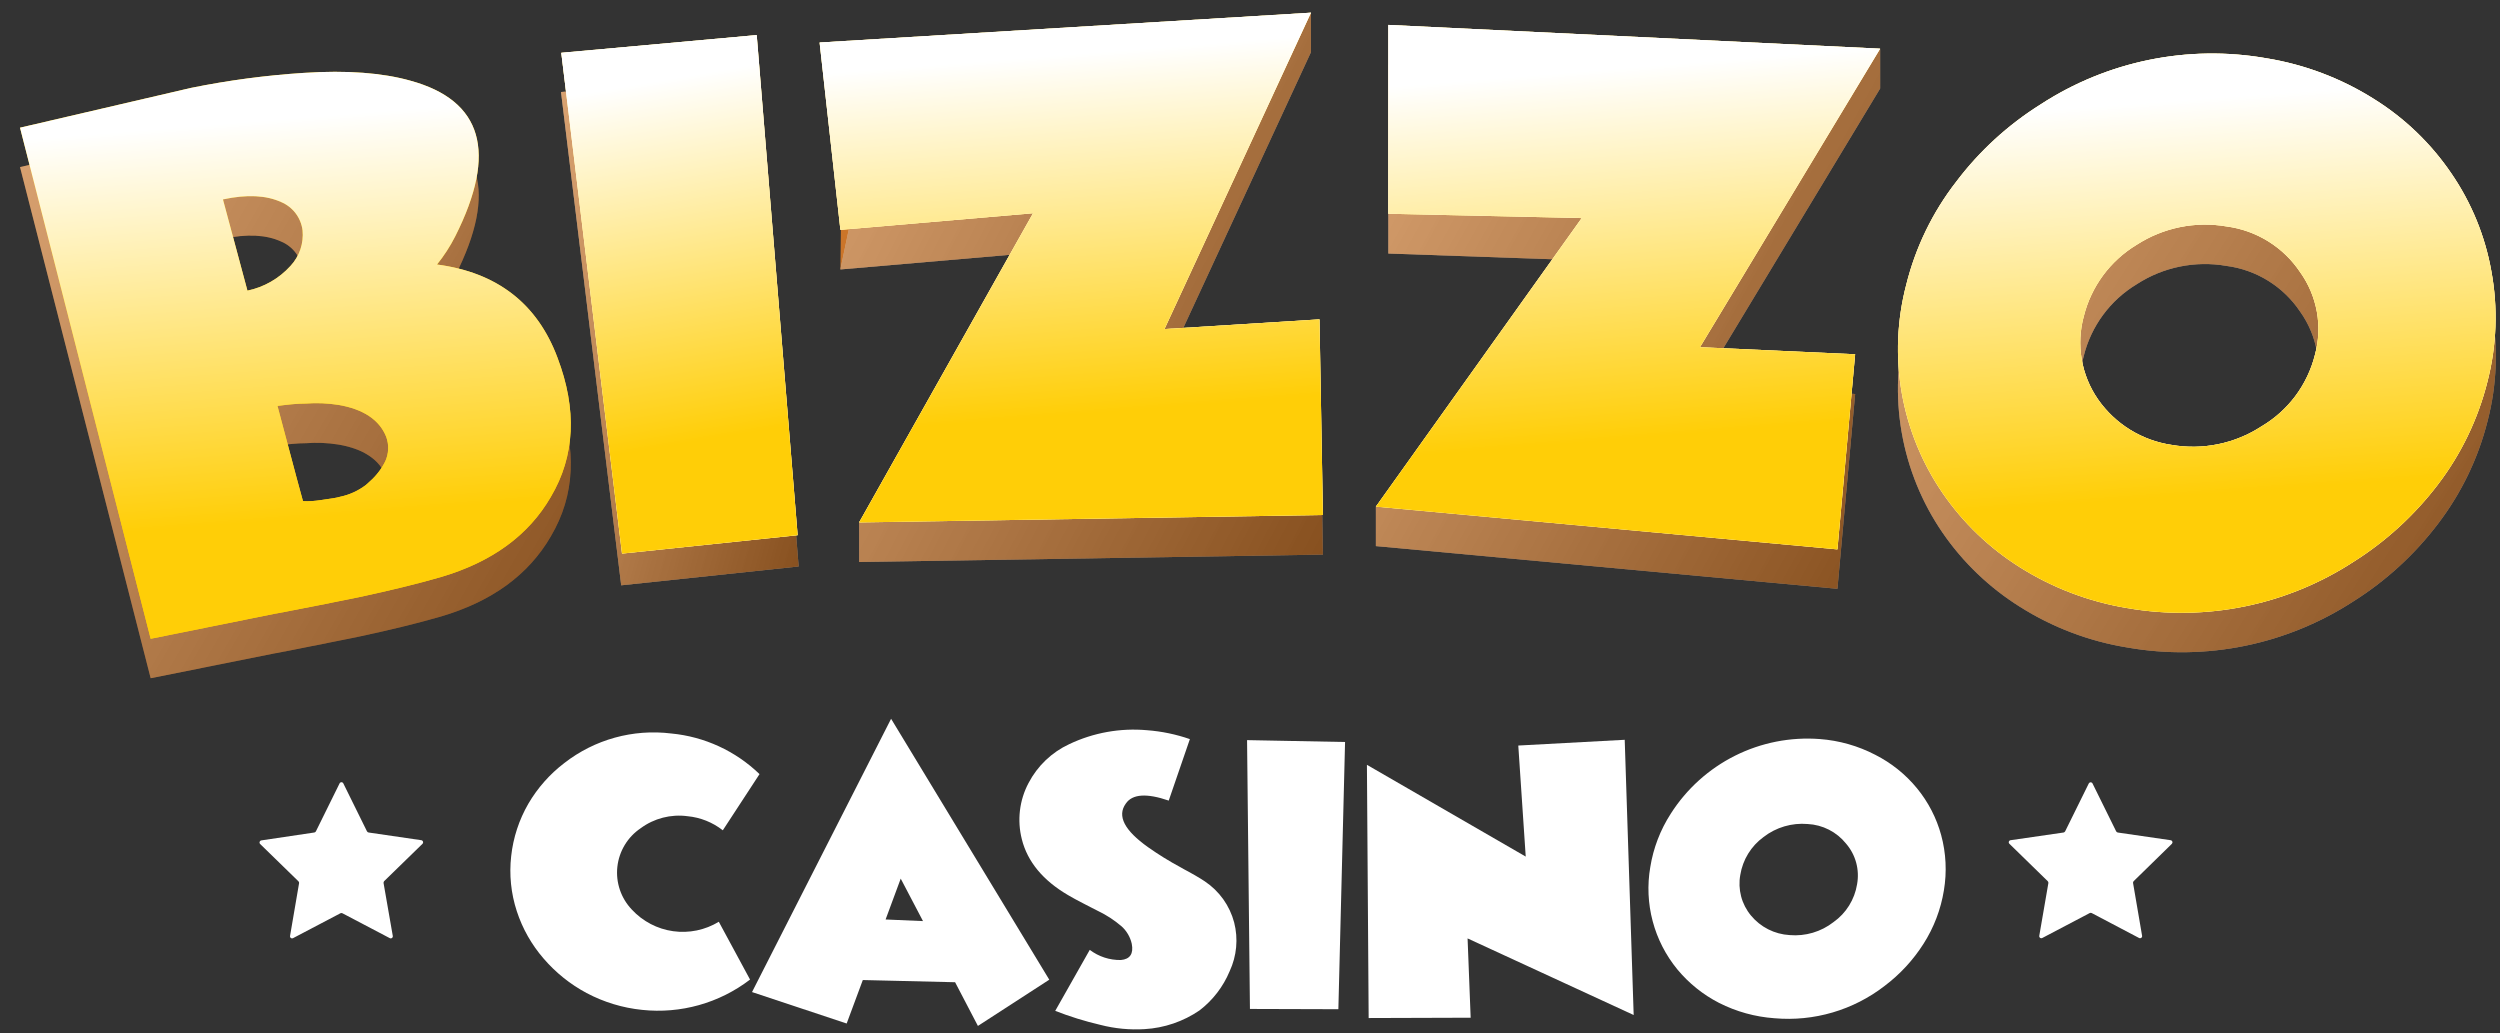 <svg width="121" height="50" viewBox="0 0 121 50" fill="none" xmlns="http://www.w3.org/2000/svg">
<rect x="0" y="0" width="121" height="50" fill="#333333" stroke="none"/>
<path d="M26.984 19.226C27.933 21.729 27.836 23.97 26.661 25.958C25.582 27.823 23.802 29.119 21.322 29.844C20.206 30.168 18.875 30.492 17.366 30.815L15.366 31.217L13.368 31.612H13.349L7.292 32.826L0.969 8.087L9.237 6.167C11.04 5.795 12.866 5.551 14.702 5.435C16.8 5.296 18.522 5.435 19.856 5.807C23.359 6.77 24.085 9.281 22.035 13.339C21.789 13.826 21.493 14.285 21.151 14.709C24.06 15.098 26.005 16.603 26.984 19.226ZM11.976 15.975C12.78 15.807 13.51 15.389 14.061 14.78C14.275 14.551 14.437 14.279 14.538 13.982C14.638 13.685 14.674 13.37 14.644 13.057C14.607 12.757 14.491 12.473 14.307 12.232C14.124 11.991 13.881 11.803 13.601 11.688C12.889 11.364 11.963 11.306 10.791 11.562L11.976 15.975ZM17.897 25.223C18.208 24.951 18.462 24.621 18.645 24.252C18.817 23.878 18.834 23.453 18.694 23.067C18.37 22.238 17.577 21.716 16.369 21.515C15.853 21.433 15.33 21.411 14.809 21.451C14.382 21.451 13.925 21.503 13.43 21.564L14.663 26.175C14.663 26.221 14.945 26.214 15.518 26.13C15.719 26.094 15.922 26.075 16.123 26.039C16.324 26.004 16.427 25.978 16.473 25.965C16.926 25.867 17.352 25.669 17.719 25.385L17.897 25.223Z" fill="#CB7529"/>
<path d="M30.066 28.329L27.153 4.454L36.713 3.58L38.655 27.416L30.066 28.329Z" fill="#CB7529"/>
<path d="M64.029 26.842L41.582 27.202V25.291L49.999 12.235L40.675 13.041L40.769 5.387L63.45 0.614V2.524L56.36 17.837L63.864 17.368L64.029 26.842Z" fill="#CB7529"/>
<path d="M88.931 28.497L66.593 26.431V24.521L76.457 12.595L67.195 12.271V3.133L90.999 2.372V4.282L82.278 18.724L89.789 19.071L88.931 28.497Z" fill="#CB7529"/>
<path d="M102.971 31.34C101.119 31.04 99.346 30.368 97.759 29.365C96.283 28.44 95.011 27.222 94.023 25.787C93.022 24.329 92.347 22.674 92.043 20.932C91.739 19.19 91.814 17.404 92.262 15.693C92.713 13.879 93.537 12.18 94.684 10.703C96.41 8.442 98.717 6.692 101.36 5.64C104.003 4.588 106.881 4.273 109.689 4.729C111.543 5.029 113.317 5.701 114.904 6.704C116.39 7.623 117.667 8.843 118.653 10.286C119.631 11.709 120.294 13.326 120.595 15.026C120.92 16.799 120.854 18.622 120.401 20.366C119.947 22.177 119.127 23.876 117.993 25.359C116.864 26.845 115.476 28.115 113.897 29.109C110.668 31.206 106.764 32.004 102.971 31.34ZM100.854 17.225C100.67 17.902 100.637 18.612 100.755 19.304C100.874 19.995 101.142 20.653 101.54 21.231C101.952 21.822 102.48 22.323 103.093 22.703C103.705 23.083 104.389 23.333 105.101 23.439C106.612 23.706 108.168 23.387 109.452 22.549C110.092 22.172 110.65 21.672 111.095 21.078C111.539 20.483 111.861 19.807 112.042 19.087C112.229 18.407 112.261 17.695 112.136 17.001C112.012 16.308 111.734 15.651 111.324 15.078C110.921 14.478 110.395 13.971 109.781 13.59C109.167 13.209 108.479 12.963 107.763 12.87C106.252 12.606 104.697 12.924 103.412 13.76C102.135 14.532 101.215 15.777 100.854 17.225Z" fill="#CB7529"/>
<g opacity="0.6">
<path style="mix-blend-mode:multiply" opacity="0.6" d="M26.984 19.226C27.933 21.729 27.836 23.97 26.661 25.958C25.582 27.823 23.802 29.119 21.322 29.844C20.206 30.168 18.875 30.492 17.366 30.815L15.366 31.217L13.368 31.612H13.349L7.292 32.826L0.969 8.087L9.237 6.167C11.04 5.795 12.866 5.551 14.702 5.435C16.8 5.296 18.522 5.435 19.856 5.807C23.359 6.77 24.085 9.281 22.035 13.339C21.789 13.826 21.493 14.285 21.151 14.709C24.06 15.098 26.005 16.603 26.984 19.226ZM11.976 15.975C12.78 15.807 13.51 15.389 14.061 14.78C14.275 14.551 14.437 14.279 14.538 13.982C14.638 13.685 14.674 13.37 14.644 13.057C14.607 12.757 14.491 12.473 14.307 12.232C14.124 11.991 13.881 11.803 13.601 11.688C12.889 11.364 11.963 11.306 10.791 11.562L11.976 15.975ZM17.897 25.223C18.208 24.951 18.462 24.621 18.645 24.252C18.817 23.878 18.834 23.453 18.694 23.067C18.37 22.238 17.577 21.716 16.369 21.515C15.853 21.433 15.33 21.411 14.809 21.451C14.382 21.451 13.925 21.503 13.43 21.564L14.663 26.175C14.663 26.221 14.945 26.214 15.518 26.13C15.719 26.094 15.922 26.075 16.123 26.039C16.324 26.004 16.427 25.978 16.473 25.965C16.926 25.867 17.352 25.669 17.719 25.385L17.897 25.223Z" fill="url(#paint0_linear_2931_5434)"/>
<g style="mix-blend-mode:multiply" opacity="0.6">
<path d="M30.066 28.329L27.153 4.454L36.713 3.58L38.655 27.416L30.066 28.329Z" fill="url(#paint1_linear_2931_5434)" style="mix-blend-mode:multiply"/>
<path d="M30.066 28.329L27.153 4.454L36.713 3.58L38.655 27.416L30.066 28.329Z" fill="url(#paint2_linear_2931_5434)" style="mix-blend-mode:multiply"/>
</g>
<g style="mix-blend-mode:multiply" opacity="0.6">
<path d="M64.029 26.842L41.581 27.202V25.291L49.998 12.235L40.675 13.041L42.025 6.594L40.607 2.595L63.45 0.614V2.524L56.36 17.837L63.864 17.368L64.029 26.842Z" fill="url(#paint3_linear_2931_5434)" style="mix-blend-mode:multiply"/>
<path d="M64.029 26.842L41.581 27.202V25.291L49.998 12.235L40.675 13.041L42.025 6.594L40.607 2.595L63.45 0.614V2.524L56.36 17.837L63.864 17.368L64.029 26.842Z" fill="url(#paint4_linear_2931_5434)" style="mix-blend-mode:multiply"/>
</g>
<g style="mix-blend-mode:multiply" opacity="0.6">
<path d="M88.931 28.497L66.593 26.431V24.521L76.457 12.595L67.195 12.271V3.133L90.999 2.372V4.282L82.278 18.724L89.789 19.071L88.931 28.497Z" fill="url(#paint5_linear_2931_5434)" style="mix-blend-mode:multiply"/>
<path d="M88.931 28.497L66.593 26.431V24.521L76.457 12.595L67.195 12.271V3.133L90.999 2.372V4.282L82.278 18.724L89.789 19.071L88.931 28.497Z" fill="url(#paint6_linear_2931_5434)" style="mix-blend-mode:multiply"/>
</g>
<g style="mix-blend-mode:multiply" opacity="0.6">
<path d="M102.971 31.34C101.119 31.04 99.346 30.368 97.759 29.365C96.283 28.44 95.011 27.222 94.023 25.787C93.022 24.329 92.347 22.674 92.043 20.932C91.739 19.19 91.814 17.404 92.262 15.693C92.713 13.879 93.537 12.18 94.684 10.703C96.41 8.442 98.717 6.692 101.36 5.64C104.003 4.588 106.881 4.273 109.689 4.729C111.543 5.029 113.317 5.701 114.904 6.704C116.39 7.623 117.667 8.843 118.653 10.286C119.631 11.709 120.294 13.326 120.595 15.026C120.92 16.799 120.854 18.622 120.401 20.366C119.947 22.177 119.127 23.876 117.993 25.359C116.864 26.845 115.476 28.115 113.897 29.109C110.668 31.206 106.764 32.004 102.971 31.34ZM100.854 17.225C100.67 17.902 100.637 18.612 100.755 19.304C100.874 19.995 101.142 20.653 101.54 21.231C101.952 21.822 102.48 22.323 103.093 22.703C103.705 23.083 104.389 23.333 105.101 23.439C106.612 23.706 108.168 23.387 109.452 22.549C110.092 22.172 110.65 21.672 111.095 21.078C111.539 20.483 111.861 19.807 112.042 19.087C112.229 18.407 112.261 17.695 112.136 17.001C112.012 16.308 111.734 15.651 111.324 15.078C110.921 14.478 110.395 13.971 109.781 13.59C109.167 13.209 108.479 12.963 107.763 12.87C106.252 12.606 104.697 12.924 103.412 13.76C102.135 14.532 101.215 15.777 100.854 17.225Z" fill="url(#paint7_linear_2931_5434)" style="mix-blend-mode:multiply"/>
<path d="M102.971 31.34C101.119 31.04 99.346 30.368 97.759 29.365C96.283 28.44 95.011 27.222 94.023 25.787C93.022 24.329 92.347 22.674 92.043 20.932C91.739 19.19 91.814 17.404 92.262 15.693C92.713 13.879 93.537 12.18 94.684 10.703C96.41 8.442 98.717 6.692 101.36 5.64C104.003 4.588 106.881 4.273 109.689 4.729C111.543 5.029 113.317 5.701 114.904 6.704C116.39 7.623 117.667 8.843 118.653 10.286C119.631 11.709 120.294 13.326 120.595 15.026C120.92 16.799 120.854 18.622 120.401 20.366C119.947 22.177 119.127 23.876 117.993 25.359C116.864 26.845 115.476 28.115 113.897 29.109C110.668 31.206 106.764 32.004 102.971 31.34ZM100.854 17.225C100.67 17.902 100.637 18.612 100.755 19.304C100.874 19.995 101.142 20.653 101.54 21.231C101.952 21.822 102.48 22.323 103.093 22.703C103.705 23.083 104.389 23.333 105.101 23.439C106.612 23.706 108.168 23.387 109.452 22.549C110.092 22.172 110.65 21.672 111.095 21.078C111.539 20.483 111.861 19.807 112.042 19.087C112.229 18.407 112.261 17.695 112.136 17.001C112.012 16.308 111.734 15.651 111.324 15.078C110.921 14.478 110.395 13.971 109.781 13.59C109.167 13.209 108.479 12.963 107.763 12.87C106.252 12.606 104.697 12.924 103.412 13.76C102.135 14.532 101.215 15.777 100.854 17.225Z" fill="url(#paint8_linear_2931_5434)" style="mix-blend-mode:multiply"/>
</g>
</g>
<path d="M36.302 47.411C34.813 48.552 32.942 49.077 31.077 48.878C30.137 48.782 29.224 48.505 28.39 48.062C27.598 47.639 26.892 47.072 26.308 46.391C25.728 45.722 25.288 44.944 25.013 44.102C24.732 43.243 24.64 42.334 24.741 41.437C24.839 40.542 25.122 39.677 25.573 38.898C26.019 38.136 26.609 37.468 27.312 36.932C28.78 35.788 30.643 35.273 32.491 35.501C34.096 35.654 35.602 36.347 36.761 37.467L34.984 40.187C34.492 39.8 33.898 39.563 33.275 39.504C32.472 39.397 31.66 39.606 31.009 40.086C30.696 40.297 30.433 40.573 30.238 40.896C30.043 41.219 29.921 41.581 29.88 41.956C29.839 42.331 29.881 42.71 30.002 43.067C30.123 43.425 30.321 43.751 30.581 44.024C31.107 44.593 31.813 44.963 32.58 45.07C33.348 45.178 34.128 45.016 34.79 44.613L36.302 47.411Z" fill="white"/>
<path d="M40.979 49.538L36.398 48.016L43.129 34.789L50.785 47.417L47.331 49.655L46.227 47.54L41.76 47.434L40.979 49.538ZM44.673 44.581L43.595 42.525L42.863 44.503L44.673 44.581Z" fill="white"/>
<path d="M57.59 35.773L56.567 38.749C55.502 38.383 54.803 38.425 54.486 38.898C54.058 39.494 54.424 40.193 55.564 41.003C56.067 41.358 56.591 41.682 57.134 41.974L57.328 42.084L57.499 42.175C57.645 42.253 57.755 42.317 57.823 42.356C58.047 42.486 58.212 42.589 58.312 42.657C59.012 43.125 59.518 43.832 59.733 44.646C59.936 45.434 59.859 46.268 59.516 47.006C59.204 47.755 58.701 48.41 58.056 48.904C57.269 49.442 56.35 49.755 55.398 49.81C54.678 49.854 53.954 49.784 53.255 49.603C52.513 49.43 51.783 49.204 51.073 48.926L52.744 45.973C53.176 46.301 53.706 46.474 54.249 46.465C54.693 46.426 54.871 46.161 54.777 45.678C54.704 45.352 54.531 45.056 54.282 44.833C53.935 44.535 53.551 44.285 53.139 44.089L52.783 43.907L52.427 43.723C52.139 43.574 51.889 43.441 51.695 43.324C50.478 42.612 49.73 41.705 49.458 40.624C49.223 39.706 49.338 38.734 49.782 37.897C50.214 37.07 50.907 36.408 51.753 36.016C52.923 35.46 54.221 35.227 55.512 35.342C56.22 35.395 56.919 35.54 57.59 35.773Z" fill="white"/>
<path d="M60.497 48.833L60.358 35.822L65.101 35.913L64.777 48.846L60.497 48.833Z" fill="white"/>
<path d="M66.243 49.273L66.159 37.017L73.845 41.459L73.485 36.084L78.636 35.806L79.07 49.127L71.031 45.419L71.18 49.257L66.243 49.273Z" fill="white"/>
<path d="M85.885 49.283C84.948 49.216 84.034 48.963 83.198 48.538C82.424 48.14 81.739 47.589 81.184 46.919C80.623 46.236 80.216 45.441 79.99 44.588C79.763 43.734 79.723 42.841 79.873 41.971C80.021 41.048 80.359 40.166 80.867 39.38C81.63 38.182 82.704 37.213 83.974 36.577C85.244 35.941 86.663 35.662 88.079 35.77C89.015 35.84 89.927 36.099 90.76 36.531C91.538 36.925 92.226 37.476 92.78 38.15C93.326 38.814 93.725 39.587 93.952 40.417C94.189 41.288 94.234 42.201 94.085 43.091C93.936 44.013 93.6 44.895 93.097 45.682C92.597 46.468 91.96 47.157 91.216 47.718C89.699 48.892 87.795 49.451 85.885 49.283ZM84.23 42.346C84.167 42.691 84.181 43.046 84.27 43.385C84.359 43.724 84.521 44.039 84.745 44.309C84.975 44.588 85.259 44.816 85.581 44.979C85.903 45.142 86.256 45.237 86.616 45.258C87.379 45.324 88.139 45.1 88.743 44.629C89.045 44.415 89.302 44.142 89.497 43.828C89.693 43.513 89.824 43.163 89.883 42.797C89.946 42.45 89.931 42.093 89.839 41.753C89.747 41.413 89.579 41.098 89.349 40.831C89.123 40.55 88.841 40.32 88.52 40.157C88.199 39.993 87.847 39.9 87.487 39.882C86.723 39.818 85.963 40.042 85.357 40.511C84.754 40.95 84.349 41.61 84.23 42.346Z" fill="white"/>
<path d="M26.984 17.316C27.933 19.819 27.836 22.06 26.661 24.048C25.582 25.913 23.802 27.208 21.322 27.934C20.206 28.257 18.875 28.581 17.366 28.905L15.366 29.307L13.365 29.695H13.346L7.292 30.916L0.969 6.18L9.237 4.256C11.04 3.889 12.866 3.646 14.702 3.528C16.8 3.389 18.522 3.528 19.856 3.903C23.359 4.862 24.085 7.373 22.035 11.435C21.789 11.921 21.492 12.379 21.151 12.802C24.06 13.188 26.005 14.693 26.984 17.316ZM11.976 14.068C12.78 13.899 13.51 13.48 14.061 12.87C14.275 12.64 14.437 12.368 14.538 12.071C14.638 11.774 14.674 11.459 14.644 11.147C14.606 10.847 14.49 10.562 14.307 10.322C14.124 10.081 13.88 9.893 13.601 9.777C12.889 9.454 11.963 9.399 10.791 9.651L11.976 14.068ZM17.897 23.303C18.207 23.031 18.461 22.701 18.645 22.332C18.817 21.959 18.834 21.532 18.694 21.146C18.37 20.321 17.577 19.796 16.369 19.595C15.853 19.514 15.33 19.493 14.809 19.531C14.382 19.531 13.925 19.582 13.43 19.647C14.242 22.733 14.663 24.252 14.663 24.252C14.663 24.252 14.945 24.291 15.518 24.206C15.719 24.171 15.922 24.151 16.123 24.116C16.241 24.098 16.358 24.073 16.473 24.041C16.926 23.945 17.352 23.748 17.719 23.465L17.897 23.303Z" fill="#FFCE07"/>
<path d="M30.105 26.794L27.166 2.556L36.625 1.698L38.606 25.903L30.105 26.794Z" fill="#FFCE07"/>
<path d="M64.029 24.925L41.582 25.285L49.999 10.321L40.675 11.124L39.669 2.058L63.45 0.614L56.36 15.927L63.864 15.457L64.029 24.925Z" fill="#FFCE07"/>
<path d="M88.931 26.59L66.593 24.521L76.555 10.555L67.195 10.347V1.206L90.999 2.356L82.278 16.804L89.789 17.147L88.931 26.59Z" fill="#FFCE07"/>
<path d="M102.971 29.433C101.121 29.129 99.351 28.457 97.765 27.458C96.289 26.531 95.018 25.312 94.029 23.876C93.027 22.42 92.35 20.764 92.045 19.023C91.74 17.281 91.814 15.494 92.262 13.783C92.712 11.969 93.537 10.269 94.683 8.793C95.805 7.308 97.189 6.041 98.766 5.053C101.993 2.953 105.896 2.154 109.688 2.819C111.542 3.12 113.316 3.791 114.904 4.794C116.385 5.718 117.658 6.941 118.64 8.385C119.618 9.809 120.28 11.425 120.582 13.126C120.91 14.902 120.844 16.729 120.391 18.478C119.936 20.288 119.117 21.986 117.982 23.468C116.854 24.945 115.47 26.209 113.897 27.199C110.667 29.296 106.764 30.094 102.971 29.433ZM100.854 15.315C100.67 15.993 100.636 16.703 100.755 17.395C100.873 18.087 101.141 18.745 101.54 19.323C101.952 19.915 102.48 20.416 103.092 20.796C103.705 21.176 104.388 21.426 105.101 21.532C106.612 21.796 108.167 21.476 109.452 20.638C110.092 20.262 110.65 19.762 111.095 19.168C111.539 18.573 111.861 17.897 112.042 17.177C112.228 16.497 112.26 15.784 112.136 15.091C112.011 14.397 111.734 13.74 111.323 13.168C110.921 12.568 110.395 12.06 109.781 11.68C109.167 11.299 108.479 11.053 107.762 10.959C106.252 10.699 104.698 11.017 103.411 11.85C102.134 12.621 101.215 13.867 100.854 15.315Z" fill="#FFCE07"/>
<g style="mix-blend-mode:multiply">
<path style="mix-blend-mode:multiply" d="M26.984 17.316C27.933 19.819 27.836 22.06 26.661 24.048C25.582 25.913 23.802 27.208 21.322 27.934C20.206 28.257 18.875 28.581 17.366 28.905L15.366 29.307L13.365 29.695H13.346L7.292 30.916L0.969 6.18L9.237 4.256C11.04 3.889 12.866 3.646 14.702 3.528C16.8 3.389 18.522 3.528 19.856 3.903C23.359 4.862 24.085 7.373 22.035 11.435C21.789 11.921 21.492 12.379 21.151 12.802C24.06 13.188 26.005 14.693 26.984 17.316ZM11.976 14.068C12.78 13.899 13.51 13.48 14.061 12.87C14.275 12.64 14.437 12.368 14.538 12.071C14.638 11.774 14.674 11.459 14.644 11.147C14.606 10.847 14.49 10.562 14.307 10.322C14.124 10.081 13.88 9.893 13.601 9.777C12.889 9.454 11.963 9.399 10.791 9.651L11.976 14.068ZM17.897 23.303C18.207 23.031 18.461 22.701 18.645 22.332C18.817 21.959 18.834 21.532 18.694 21.146C18.37 20.321 17.577 19.796 16.369 19.595C15.853 19.514 15.33 19.493 14.809 19.531C14.382 19.531 13.925 19.582 13.43 19.647C14.242 22.733 14.663 24.252 14.663 24.252C14.663 24.252 14.945 24.291 15.518 24.206C15.719 24.171 15.922 24.151 16.123 24.116C16.241 24.098 16.358 24.073 16.473 24.041C16.926 23.945 17.352 23.748 17.719 23.465L17.897 23.303Z" fill="url(#paint9_linear_2931_5434)"/>
<g style="mix-blend-mode:multiply">
<path d="M30.105 26.794L27.166 2.556L36.625 1.698L38.606 25.903L30.105 26.794Z" fill="url(#paint10_linear_2931_5434)" style="mix-blend-mode:multiply"/>
<path d="M30.105 26.794L27.166 2.556L36.625 1.698L38.606 25.903L30.105 26.794Z" fill="url(#paint11_linear_2931_5434)" style="mix-blend-mode:multiply"/>
</g>
<g style="mix-blend-mode:multiply">
<path d="M64.029 24.925L41.582 25.285L49.999 10.321L40.675 11.124L39.669 2.058L63.45 0.614L56.36 15.927L63.864 15.457L64.029 24.925Z" fill="url(#paint12_linear_2931_5434)" style="mix-blend-mode:multiply"/>
<path d="M64.029 24.925L41.582 25.285L49.999 10.321L40.675 11.124L39.669 2.058L63.45 0.614L56.36 15.927L63.864 15.457L64.029 24.925Z" fill="url(#paint13_linear_2931_5434)" style="mix-blend-mode:multiply"/>
</g>
<g style="mix-blend-mode:multiply">
<path d="M88.931 26.59L66.593 24.521L76.555 10.555L67.195 10.347V1.206L90.999 2.356L82.278 16.804L89.789 17.147L88.931 26.59Z" fill="url(#paint14_linear_2931_5434)" style="mix-blend-mode:multiply"/>
<path d="M88.931 26.59L66.593 24.521L76.555 10.555L67.195 10.347V1.206L90.999 2.356L82.278 16.804L89.789 17.147L88.931 26.59Z" fill="url(#paint15_linear_2931_5434)" style="mix-blend-mode:multiply"/>
</g>
<g style="mix-blend-mode:multiply">
<path d="M102.971 29.433C101.121 29.129 99.351 28.457 97.765 27.458C96.289 26.531 95.018 25.312 94.029 23.876C93.027 22.42 92.35 20.764 92.045 19.023C91.74 17.281 91.814 15.494 92.262 13.783C92.712 11.969 93.537 10.269 94.683 8.793C95.805 7.308 97.189 6.041 98.766 5.053C101.993 2.953 105.896 2.154 109.688 2.819C111.542 3.12 113.316 3.791 114.904 4.794C116.385 5.718 117.658 6.941 118.64 8.385C119.618 9.809 120.28 11.425 120.582 13.126C120.91 14.902 120.844 16.729 120.391 18.478C119.936 20.288 119.117 21.986 117.982 23.468C116.854 24.945 115.47 26.209 113.897 27.199C110.667 29.296 106.764 30.094 102.971 29.433ZM100.854 15.315C100.67 15.993 100.636 16.703 100.755 17.395C100.873 18.087 101.141 18.745 101.54 19.323C101.952 19.915 102.48 20.416 103.092 20.796C103.705 21.176 104.388 21.426 105.101 21.532C106.612 21.796 108.167 21.476 109.452 20.638C110.092 20.262 110.65 19.762 111.095 19.168C111.539 18.573 111.861 17.897 112.042 17.177C112.228 16.497 112.26 15.784 112.136 15.091C112.011 14.397 111.734 13.74 111.323 13.168C110.921 12.568 110.395 12.06 109.781 11.68C109.167 11.299 108.479 11.053 107.762 10.959C106.252 10.699 104.698 11.017 103.411 11.85C102.134 12.621 101.215 13.867 100.854 15.315Z" fill="url(#paint16_linear_2931_5434)" style="mix-blend-mode:multiply"/>
<path d="M102.971 29.433C101.121 29.129 99.351 28.457 97.765 27.458C96.289 26.531 95.018 25.312 94.029 23.876C93.027 22.42 92.35 20.764 92.045 19.023C91.74 17.281 91.814 15.494 92.262 13.783C92.712 11.969 93.537 10.269 94.683 8.793C95.805 7.308 97.189 6.041 98.766 5.053C101.993 2.953 105.896 2.154 109.688 2.819C111.542 3.12 113.316 3.791 114.904 4.794C116.385 5.718 117.658 6.941 118.64 8.385C119.618 9.809 120.28 11.425 120.582 13.126C120.91 14.902 120.844 16.729 120.391 18.478C119.936 20.288 119.117 21.986 117.982 23.468C116.854 24.945 115.47 26.209 113.897 27.199C110.667 29.296 106.764 30.094 102.971 29.433ZM100.854 15.315C100.67 15.993 100.636 16.703 100.755 17.395C100.873 18.087 101.141 18.745 101.54 19.323C101.952 19.915 102.48 20.416 103.092 20.796C103.705 21.176 104.388 21.426 105.101 21.532C106.612 21.796 108.167 21.476 109.452 20.638C110.092 20.262 110.65 19.762 111.095 19.168C111.539 18.573 111.861 17.897 112.042 17.177C112.228 16.497 112.26 15.784 112.136 15.091C112.011 14.397 111.734 13.74 111.323 13.168C110.921 12.568 110.395 12.06 109.781 11.68C109.167 11.299 108.479 11.053 107.762 10.959C106.252 10.699 104.698 11.017 103.411 11.85C102.134 12.621 101.215 13.867 100.854 15.315Z" fill="url(#paint17_linear_2931_5434)" style="mix-blend-mode:multiply"/>
</g>
</g>
<path d="M101.275 37.913L102.421 40.235C102.429 40.25 102.44 40.263 102.453 40.273C102.467 40.284 102.482 40.29 102.499 40.294L105.059 40.666C105.078 40.669 105.096 40.677 105.11 40.689C105.125 40.702 105.136 40.718 105.142 40.736C105.148 40.754 105.149 40.773 105.145 40.792C105.14 40.81 105.131 40.827 105.118 40.841L103.269 42.648C103.257 42.659 103.249 42.674 103.244 42.69C103.239 42.705 103.237 42.722 103.24 42.738L103.677 45.29C103.681 45.309 103.679 45.329 103.672 45.347C103.665 45.365 103.653 45.38 103.637 45.392C103.622 45.403 103.603 45.41 103.583 45.41C103.564 45.411 103.545 45.407 103.528 45.397L101.239 44.192C101.224 44.184 101.208 44.18 101.191 44.18C101.174 44.18 101.157 44.184 101.142 44.192L98.85 45.397C98.834 45.407 98.814 45.411 98.795 45.41C98.775 45.41 98.757 45.403 98.741 45.392C98.725 45.38 98.713 45.365 98.706 45.347C98.699 45.329 98.697 45.309 98.701 45.29L99.142 42.738C99.144 42.722 99.142 42.705 99.136 42.689C99.13 42.673 99.121 42.659 99.109 42.648L97.257 40.841C97.243 40.828 97.233 40.811 97.227 40.792C97.222 40.774 97.222 40.754 97.228 40.736C97.234 40.717 97.245 40.701 97.26 40.688C97.275 40.676 97.293 40.668 97.312 40.666L99.876 40.294C99.893 40.29 99.909 40.284 99.922 40.273C99.936 40.263 99.947 40.25 99.954 40.235L101.1 37.913C101.109 37.898 101.122 37.885 101.137 37.876C101.152 37.867 101.17 37.862 101.188 37.862C101.205 37.862 101.223 37.867 101.238 37.876C101.254 37.885 101.266 37.898 101.275 37.913Z" fill="white"/>
<path d="M16.615 37.913L17.761 40.235C17.769 40.25 17.78 40.263 17.793 40.273C17.807 40.283 17.822 40.29 17.839 40.293L20.393 40.666C20.412 40.669 20.429 40.678 20.443 40.69C20.457 40.702 20.468 40.718 20.473 40.736C20.479 40.755 20.48 40.774 20.475 40.792C20.471 40.81 20.461 40.827 20.448 40.841L18.593 42.647C18.582 42.66 18.573 42.674 18.569 42.69C18.564 42.705 18.562 42.722 18.564 42.738L19.011 45.3C19.014 45.318 19.012 45.337 19.005 45.355C18.998 45.372 18.986 45.387 18.971 45.399C18.956 45.41 18.938 45.416 18.919 45.418C18.901 45.419 18.882 45.415 18.865 45.406L16.573 44.202C16.558 44.194 16.541 44.19 16.524 44.19C16.508 44.19 16.491 44.194 16.476 44.202L14.184 45.406C14.167 45.415 14.148 45.419 14.13 45.418C14.111 45.416 14.093 45.41 14.078 45.399C14.062 45.387 14.05 45.372 14.044 45.355C14.037 45.337 14.035 45.318 14.038 45.3L14.475 42.748C14.478 42.731 14.477 42.715 14.472 42.699C14.467 42.683 14.458 42.669 14.446 42.657L12.591 40.85C12.578 40.837 12.568 40.82 12.564 40.801C12.56 40.782 12.561 40.763 12.567 40.745C12.573 40.727 12.584 40.711 12.598 40.699C12.613 40.686 12.63 40.678 12.649 40.675L15.213 40.293C15.23 40.29 15.245 40.283 15.259 40.273C15.272 40.263 15.283 40.25 15.291 40.235L16.437 37.913C16.445 37.897 16.458 37.883 16.474 37.874C16.49 37.864 16.508 37.859 16.526 37.859C16.544 37.859 16.562 37.864 16.578 37.874C16.594 37.883 16.607 37.897 16.615 37.913Z" fill="white"/>
<defs>
<linearGradient id="paint0_linear_2931_5434" x1="-3.194" y1="9.56" x2="31.793" y2="29.636" gradientUnits="userSpaceOnUse">
<stop stop-color="white"/>
<stop offset="1"/>
</linearGradient>
<linearGradient id="paint1_linear_2931_5434" x1="957.914" y1="1176.19" x2="1366.24" y2="1176.19" gradientUnits="userSpaceOnUse">
<stop stop-color="white"/>
<stop offset="1"/>
</linearGradient>
<linearGradient id="paint2_linear_2931_5434" x1="25.357" y1="7.348" x2="44.017" y2="12.471" gradientUnits="userSpaceOnUse">
<stop stop-color="white"/>
<stop offset="1"/>
</linearGradient>
<linearGradient id="paint3_linear_2931_5434" x1="2908.41" y1="1091.79" x2="4603" y2="1091.79" gradientUnits="userSpaceOnUse">
<stop stop-color="white"/>
<stop offset="1"/>
</linearGradient>
<linearGradient id="paint4_linear_2931_5434" x1="36.949" y1="4.662" x2="69.103" y2="21.394" gradientUnits="userSpaceOnUse">
<stop stop-color="white"/>
<stop offset="1"/>
</linearGradient>
<linearGradient id="paint5_linear_2931_5434" x1="5012.76" y1="1197.6" x2="6852.75" y2="1197.6" gradientUnits="userSpaceOnUse">
<stop stop-color="white"/>
<stop offset="1"/>
</linearGradient>
<linearGradient id="paint6_linear_2931_5434" x1="62.782" y1="6.349" x2="95.42" y2="24.361" gradientUnits="userSpaceOnUse">
<stop stop-color="white"/>
<stop offset="1"/>
</linearGradient>
<linearGradient id="paint7_linear_2931_5434" x1="8215.85" y1="1459.39" x2="10803.6" y2="1459.39" gradientUnits="userSpaceOnUse">
<stop stop-color="white"/>
<stop offset="1"/>
</linearGradient>
<linearGradient id="paint8_linear_2931_5434" x1="87.34" y1="8.643" x2="123.411" y2="31.446" gradientUnits="userSpaceOnUse">
<stop stop-color="white"/>
<stop offset="1"/>
</linearGradient>
<linearGradient id="paint9_linear_2931_5434" x1="13.708" y1="5.756" x2="15.24" y2="25.055" gradientUnits="userSpaceOnUse">
<stop stop-color="white"/>
<stop offset="1" stop-color="#FFCE07"/>
</linearGradient>
<linearGradient id="paint10_linear_2931_5434" x1="1127.31" y1="287.034" x2="1381.61" y2="1747.87" gradientUnits="userSpaceOnUse">
<stop stop-color="white"/>
<stop offset="1" stop-color="#FFCE07"/>
</linearGradient>
<linearGradient id="paint11_linear_2931_5434" x1="32.633" y1="3.784" x2="35.553" y2="21.051" gradientUnits="userSpaceOnUse">
<stop stop-color="white"/>
<stop offset="1" stop-color="#FFCE07"/>
</linearGradient>
<linearGradient id="paint12_linear_2931_5434" x1="3855.08" y1="162.704" x2="3973.24" y2="1632.87" gradientUnits="userSpaceOnUse">
<stop stop-color="white"/>
<stop offset="1" stop-color="#FFCE07"/>
</linearGradient>
<linearGradient id="paint13_linear_2931_5434" x1="51.31" y1="2.664" x2="52.665" y2="20.019" gradientUnits="userSpaceOnUse">
<stop stop-color="white"/>
<stop offset="1" stop-color="#FFCE07"/>
</linearGradient>
<linearGradient id="paint14_linear_2931_5434" x1="5856.24" y1="5.521" x2="5981.05" y2="1517.61" gradientUnits="userSpaceOnUse">
<stop stop-color="white"/>
<stop offset="1" stop-color="#FFCE07"/>
</linearGradient>
<linearGradient id="paint15_linear_2931_5434" x1="78.256" y1="3.316" x2="79.688" y2="21.166" gradientUnits="userSpaceOnUse">
<stop stop-color="white"/>
<stop offset="1" stop-color="#FFCE07"/>
</linearGradient>
<linearGradient id="paint16_linear_2931_5434" x1="9380.71" y1="-173.086" x2="9500.61" y2="1441.47" gradientUnits="userSpaceOnUse">
<stop stop-color="white"/>
<stop offset="1" stop-color="#FFCE07"/>
</linearGradient>
<linearGradient id="paint17_linear_2931_5434" x1="105.684" y1="4.84" x2="107.059" y2="23.898" gradientUnits="userSpaceOnUse">
<stop stop-color="white"/>
<stop offset="1" stop-color="#FFCE07"/>
</linearGradient>
</defs>
</svg>

